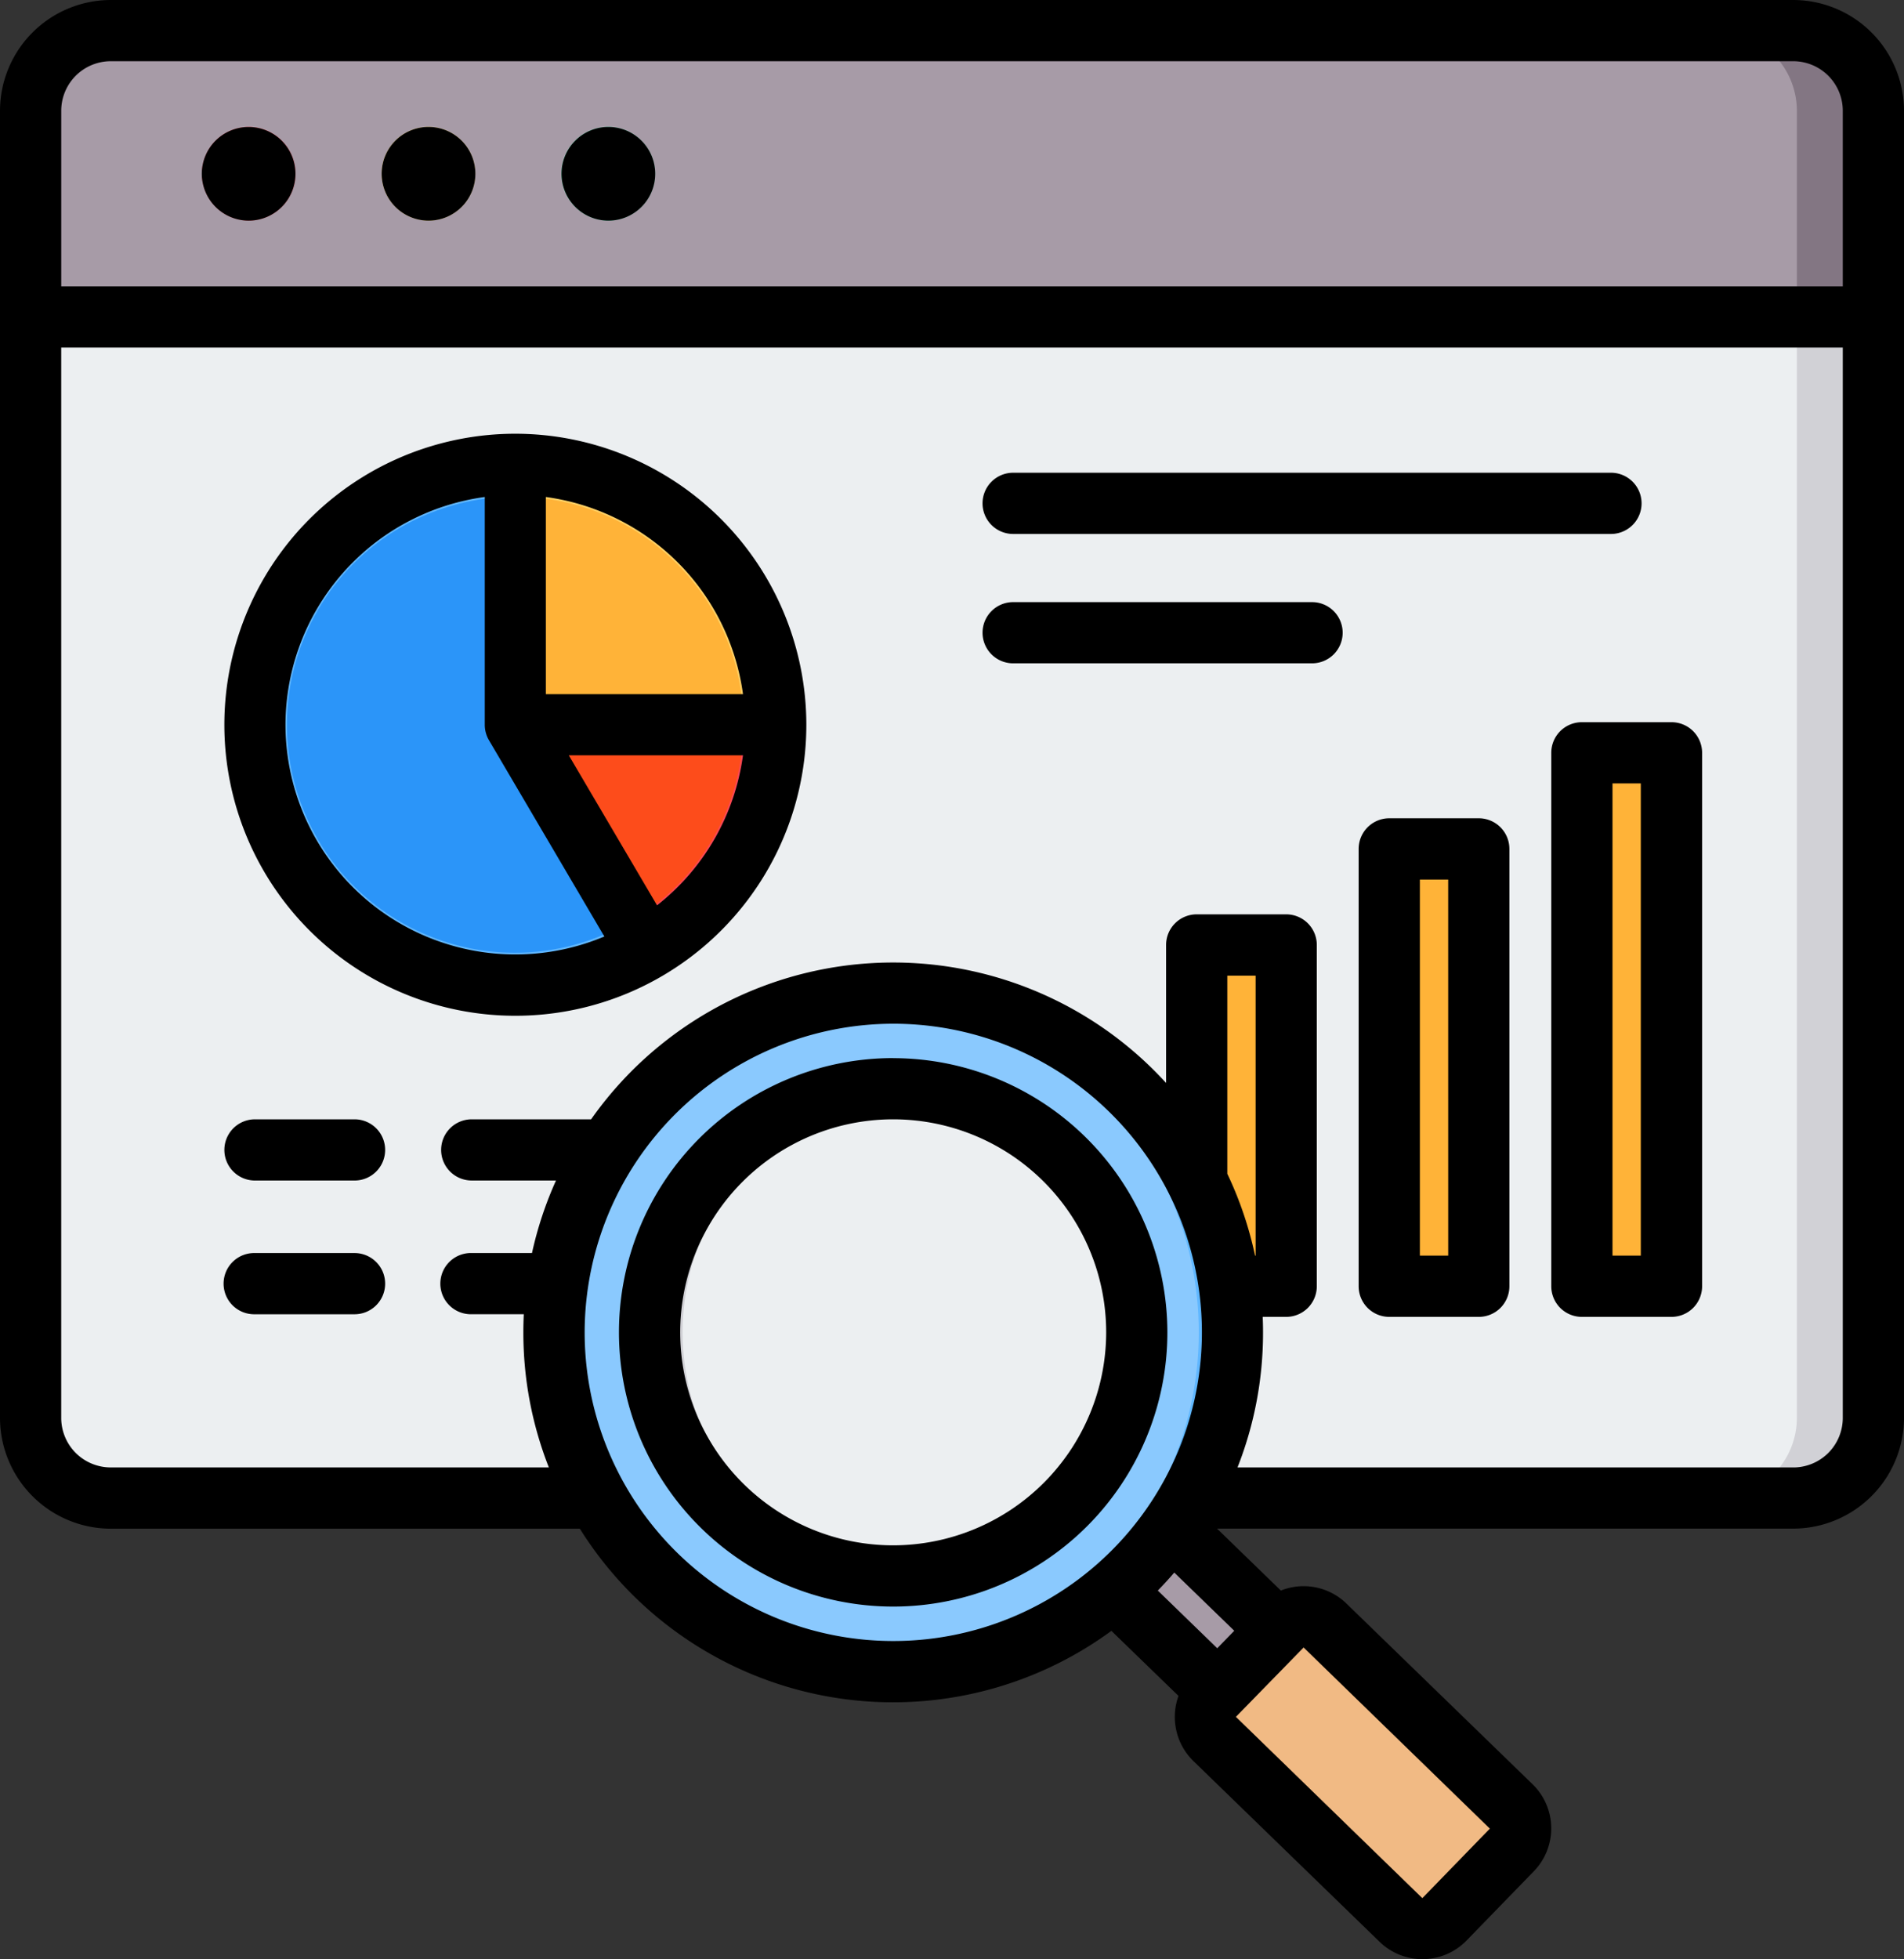 <svg xmlns="http://www.w3.org/2000/svg" width="96.099" height="98.876" viewBox="0 0 96.099 98.876">
  <rect x="0" y="0" width="96.099" height="98.876" fill="#333333" stroke="none"/>
  <g id="Grupo_882749" data-name="Grupo 882749" transform="translate(-7.191 -0.01)">
    <g id="Grupo_882748" data-name="Grupo 882748" transform="translate(8.735 1.555)">
      <g id="Grupo_882744" data-name="Grupo 882744" transform="translate(0)">
        <path id="Trazado_639787" data-name="Trazado 639787" d="M19.231,8.01H104.15a4.058,4.058,0,0,1,4.046,4.046V78.023a4.058,4.058,0,0,1-4.046,4.046H19.231a4.058,4.058,0,0,1-4.046-4.046V12.056A4.058,4.058,0,0,1,19.231,8.01Z" transform="translate(-15.185 -8.01)" fill="#eceff1" fill-rule="evenodd"/>
        <path id="Trazado_639788" data-name="Trazado 639788" d="M455.861,8.01h3.863a4.058,4.058,0,0,1,4.046,4.046V78.023a4.058,4.058,0,0,1-4.046,4.046h-3.863a4.058,4.058,0,0,0,4.046-4.046V12.056a4.058,4.058,0,0,0-4.046-4.046Z" transform="translate(-370.758 -8.01)" fill="#d1d1d6" fill-rule="evenodd"/>
        <path id="Trazado_639789" data-name="Trazado 639789" d="M19.231,8.01H104.15a4.058,4.058,0,0,1,4.046,4.046v10.4H15.185v-10.4A4.058,4.058,0,0,1,19.231,8.01Z" transform="translate(-15.185 -8.01)" fill="#a79ba7" fill-rule="evenodd"/>
        <path id="Trazado_639790" data-name="Trazado 639790" d="M455.861,8.01h3.863a4.058,4.058,0,0,1,4.046,4.046v10.4h-3.863v-10.4A4.058,4.058,0,0,0,455.861,8.01Z" transform="translate(-370.758 -8.01)" fill="#837683" fill-rule="evenodd"/>
        <path id="Trazado_639791" data-name="Trazado 639791" d="M62.3,37.907a2.365,2.365,0,1,0-2.365-2.365A2.369,2.369,0,0,0,62.3,37.907Z" transform="translate(-51.291 -28.318)" fill="#fe646f" fill-rule="evenodd"/>
        <path id="Trazado_639792" data-name="Trazado 639792" d="M109.3,37.907a2.365,2.365,0,1,0-2.365-2.365A2.369,2.369,0,0,0,109.3,37.907Z" transform="translate(-89.218 -28.318)" fill="#ffe177" fill-rule="evenodd"/>
        <path id="Trazado_639793" data-name="Trazado 639793" d="M156.3,37.907a2.365,2.365,0,1,0-2.365-2.365A2.369,2.369,0,0,0,156.3,37.907Z" transform="translate(-127.144 -28.318)" fill="#6cf5c2" fill-rule="evenodd"/>
      </g>
      <g id="Grupo_882745" data-name="Grupo 882745" transform="translate(7.622 18.209)">
        <circle id="Elipse_6931" data-name="Elipse 6931" cx="13.142" cy="13.142" r="13.142" transform="matrix(0.94, -0.34, 0.34, 0.94, 0, 8.936)" fill="#60b7ff"/>
        <circle id="Elipse_6932" data-name="Elipse 6932" cx="11.509" cy="11.509" r="11.509" transform="matrix(0.94, -0.34, 0.34, 0.94, 2.09, 9.916)" fill="#2b95f9"/>
        <path id="Trazado_639794" data-name="Trazado 639794" d="M141.877,189.393h13.142a13.136,13.136,0,0,1-6.57,11.383Z" transform="translate(-125.033 -172.573)" fill="#fd4755" fill-rule="evenodd"/>
        <path id="Trazado_639795" data-name="Trazado 639795" d="M141.877,189.393h11.509a11.5,11.5,0,0,1-5.754,9.968Z" transform="translate(-125.033 -172.573)" fill="#fd4c1b" fill-rule="evenodd"/>
        <path id="Trazado_639796" data-name="Trazado 639796" d="M155.018,134.485H141.876V121.343A13.142,13.142,0,0,1,155.018,134.485Z" transform="translate(-125.032 -117.665)" fill="#ffd064" fill-rule="evenodd"/>
        <path id="Trazado_639797" data-name="Trazado 639797" d="M153.385,141.307H141.876V129.8A11.509,11.509,0,0,1,153.385,141.307Z" transform="translate(-125.032 -124.487)" fill="#ffb338" fill-rule="evenodd"/>
      </g>
      <g id="Grupo_882746" data-name="Grupo 882746" transform="translate(58.854 36.447)">
        <path id="Trazado_639798" data-name="Trazado 639798" d="M320.907,246.969h2.588a.967.967,0,0,1,.966.966v15.292a.967.967,0,0,1-.966.966h-2.588a.967.967,0,0,1-.966-.966V247.935A.968.968,0,0,1,320.907,246.969Z" transform="translate(-319.941 -237.269)" fill="#ffb338" fill-rule="evenodd"/>
        <path id="Trazado_639799" data-name="Trazado 639799" d="M328.341,246.969h1.931a.967.967,0,0,1,.966.966v15.292a.967.967,0,0,1-.966.966h-1.931a.967.967,0,0,0,.966-.966V247.935A.967.967,0,0,0,328.341,246.969Z" transform="translate(-326.719 -237.269)" fill="#ffb338" fill-rule="evenodd"/>
        <path id="Trazado_639800" data-name="Trazado 639800" d="M371.246,221.854h2.588a.967.967,0,0,1,.966.966v20.142a.967.967,0,0,1-.966.966h-2.588a.967.967,0,0,1-.966-.966V222.82A.967.967,0,0,1,371.246,221.854Z" transform="translate(-360.559 -217.004)" fill="#ffb338" fill-rule="evenodd"/>
        <path id="Trazado_639801" data-name="Trazado 639801" d="M378.68,221.854h1.931a.967.967,0,0,1,.966.966v20.142a.967.967,0,0,1-.966.966H378.68a.967.967,0,0,0,.966-.966V222.82A.967.967,0,0,0,378.68,221.854Z" transform="translate(-367.336 -217.004)" fill="#ffb338" fill-rule="evenodd"/>
        <path id="Trazado_639802" data-name="Trazado 639802" d="M421.585,196.74h2.588a.967.967,0,0,1,.966.966V222.7a.967.967,0,0,1-.966.966h-2.588a.967.967,0,0,1-.966-.966V197.706A.967.967,0,0,1,421.585,196.74Z" transform="translate(-401.176 -196.74)" fill="#ffb338" fill-rule="evenodd"/>
        <path id="Trazado_639803" data-name="Trazado 639803" d="M429.019,196.74h1.931a.967.967,0,0,1,.966.966V222.7a.967.967,0,0,1-.966.966h-1.931a.967.967,0,0,0,.966-.966V197.706A.967.967,0,0,0,429.019,196.74Z" transform="translate(-407.954 -196.74)" fill="#ffb338" fill-rule="evenodd"/>
      </g>
      <g id="Grupo_882747" data-name="Grupo 882747" transform="translate(19.314 41.485)">
        <path id="Trazado_639804" data-name="Trazado 639804" d="M294.93,392.841a17.228,17.228,0,0,1-2.906,3.2l7.9,7.745,3.008-3.1Z" transform="translate(-257.875 -360.008)" fill="#a79ba7" fill-rule="evenodd"/>
        <path id="Trazado_639805" data-name="Trazado 639805" d="M303.754,392.565a1.985,1.985,0,0,1-.86,1.153l7.849,7.8.961-1.053Z" transform="translate(-266.646 -359.785)" fill="#837683" fill-rule="evenodd"/>
        <path id="Trazado_639806" data-name="Trazado 639806" d="M334.3,437.806l3.395-3.5a1.561,1.561,0,0,0-.033-2.2l-9.4-9.124a1.561,1.561,0,0,0-2.2.033l-3.395,3.5a1.561,1.561,0,0,0,.033,2.2l9.4,9.124A1.562,1.562,0,0,0,334.3,437.806Z" transform="translate(-282.243 -383.975)" fill="#f1ba84" fill-rule="evenodd"/>
        <path id="Trazado_639807" data-name="Trazado 639807" d="M344.642,422.984l9.4,9.124a1.561,1.561,0,0,1,.033,2.2l-3.395,3.5a1.544,1.544,0,0,1-.422.308,1.563,1.563,0,0,0,1.813-.308l3.395-3.5a1.561,1.561,0,0,0-.033-2.2l-9.4-9.124a1.562,1.562,0,0,0-1.779-.275A1.54,1.54,0,0,1,344.642,422.984Z" transform="translate(-300.019 -383.977)" fill="#e3a76f" fill-rule="evenodd"/>
        <ellipse id="Elipse_6933" data-name="Elipse 6933" cx="17.123" cy="17.122" rx="17.123" ry="17.122" transform="translate(0 24.211) rotate(-45)" fill="#8ac9fe"/>
        <path id="Trazado_639808" data-name="Trazado 639808" d="M237.156,259.543a17.123,17.123,0,0,1,0,34.245q-.418,0-.831-.02a17.122,17.122,0,0,0,0-34.2Q236.738,259.544,237.156,259.543Z" transform="translate(-212.933 -252.452)" fill="#60b7ff" fill-rule="evenodd"/>
        <circle id="Elipse_6934" data-name="Elipse 6934" cx="12.295" cy="12.295" r="12.295" transform="translate(8.181 17.555) rotate(-22.514)" fill="#eceff1"/>
        <path id="Trazado_639809" data-name="Trazado 639809" d="M189.258,284.541c.279,0,.556.01.831.029a12.295,12.295,0,0,0,0,24.533c-.275.018-.552.029-.831.029a12.3,12.3,0,1,1,0-24.59Z" transform="translate(-165.035 -272.623)" fill="#d1d1d6" fill-rule="evenodd"/>
      </g>
    </g>
    <path id="Trazado_639810" data-name="Trazado 639810" d="M52.273,78A10.75,10.75,0,1,1,63.022,67.254,10.763,10.763,0,0,1,52.273,78Zm0-24.59A13.84,13.84,0,1,0,66.111,67.254,13.856,13.856,0,0,0,52.273,53.413ZM74.958,31.942a1.545,1.545,0,0,1-1.545,1.545H58.327a1.544,1.544,0,1,1,0-3.089H73.413A1.545,1.545,0,0,1,74.958,31.942ZM56.782,25.413a1.545,1.545,0,0,1,1.545-1.545H88.5a1.545,1.545,0,0,1,0,3.09H58.327A1.544,1.544,0,0,1,56.782,25.413ZM90.006,63.38H88.577V39.547h1.429ZM91.55,36.458H87.032A1.544,1.544,0,0,0,85.487,38V64.925a1.545,1.545,0,0,0,1.545,1.545H91.55A1.545,1.545,0,0,0,93.1,64.925V38A1.544,1.544,0,0,0,91.55,36.458ZM80.285,63.38H78.855V44.4h1.429Zm1.545-22.073H77.31a1.546,1.546,0,0,0-1.545,1.545V64.925A1.545,1.545,0,0,0,77.31,66.47h4.519a1.544,1.544,0,0,0,1.544-1.545V42.851A1.545,1.545,0,0,0,81.829,41.307ZM26.63,64.794a1.544,1.544,0,0,1-1.544,1.544H20.06a1.545,1.545,0,1,1,0-3.089h5.026A1.544,1.544,0,0,1,26.63,64.794Zm0-6.75a1.544,1.544,0,0,1-1.544,1.545H20.06a1.544,1.544,0,1,1,0-3.089h5.026A1.544,1.544,0,0,1,26.63,58.044ZM40.353,45.7,35.9,38.129l8.791,0A11.6,11.6,0,0,1,40.353,45.7ZM21.6,36.582A11.6,11.6,0,0,0,37.694,47.273L31.87,37.367a1.546,1.546,0,0,1-.212-.784V25.092A11.614,11.614,0,0,0,21.6,36.582Zm23.087-1.539-9.946,0V25.092A11.617,11.617,0,0,1,44.692,35.044ZM33.2,21.9A14.687,14.687,0,1,0,47.889,36.582,14.7,14.7,0,0,0,33.2,21.9ZM35.531,8.78A2.365,2.365,0,1,1,37.9,11.146,2.369,2.369,0,0,1,35.531,8.78Zm-9.077,0a2.365,2.365,0,1,1,2.364,2.366A2.369,2.369,0,0,1,26.454,8.78Zm-9.078,0a2.364,2.364,0,1,1,2.365,2.366A2.369,2.369,0,0,1,17.376,8.78ZM97.7,74.069a2.5,2.5,0,0,0,2.5-2.5V17.551H10.281V71.568a2.5,2.5,0,0,0,2.5,2.5H34.893a18.559,18.559,0,0,1-1.287-6.815q0-.462.021-.916H31a1.545,1.545,0,1,1,0-3.089h3.041a18.673,18.673,0,0,1,1.212-3.66H31A1.544,1.544,0,1,1,31,56.5h6.025a18.644,18.644,0,0,1,29.021-1.835V47.7a1.545,1.545,0,0,1,1.545-1.545h4.519A1.545,1.545,0,0,1,73.653,47.7V64.925a1.545,1.545,0,0,1-1.545,1.545H70.922c.012.261.017.521.017.784a18.544,18.544,0,0,1-1.288,6.815ZM72.988,83.155l9.4,9.142-3.4,3.5h-.018l-9.4-9.141Zm-4.36.039-3-2.912c.286-.294.564-.595.831-.908l3.028,2.937ZM70.563,63.38h-.027a18.492,18.492,0,0,0-1.4-4.131v-10h1.429V63.38ZM36.7,67.254A15.577,15.577,0,1,0,52.273,51.675,15.594,15.594,0,0,0,36.7,67.254ZM12.782,3.1a2.5,2.5,0,0,0-2.5,2.5v8.86H100.2V5.6a2.5,2.5,0,0,0-2.5-2.5H12.782ZM97.7.01H12.782A5.6,5.6,0,0,0,7.191,5.6V71.568a5.6,5.6,0,0,0,5.591,5.592H36.457a18.643,18.643,0,0,0,26.829,5.156L66.673,85.6a3.106,3.106,0,0,0,.752,3.287l9.4,9.125a3.107,3.107,0,0,0,4.386-.067l3.4-3.5a3.106,3.106,0,0,0-.066-4.386l-9.4-9.125a3.1,3.1,0,0,0-3.306-.652l-3.221-3.126H97.7a5.6,5.6,0,0,0,5.591-5.592V5.6A5.6,5.6,0,0,0,97.7.01Z" fill-rule="evenodd"/>
  </g>
</svg>
